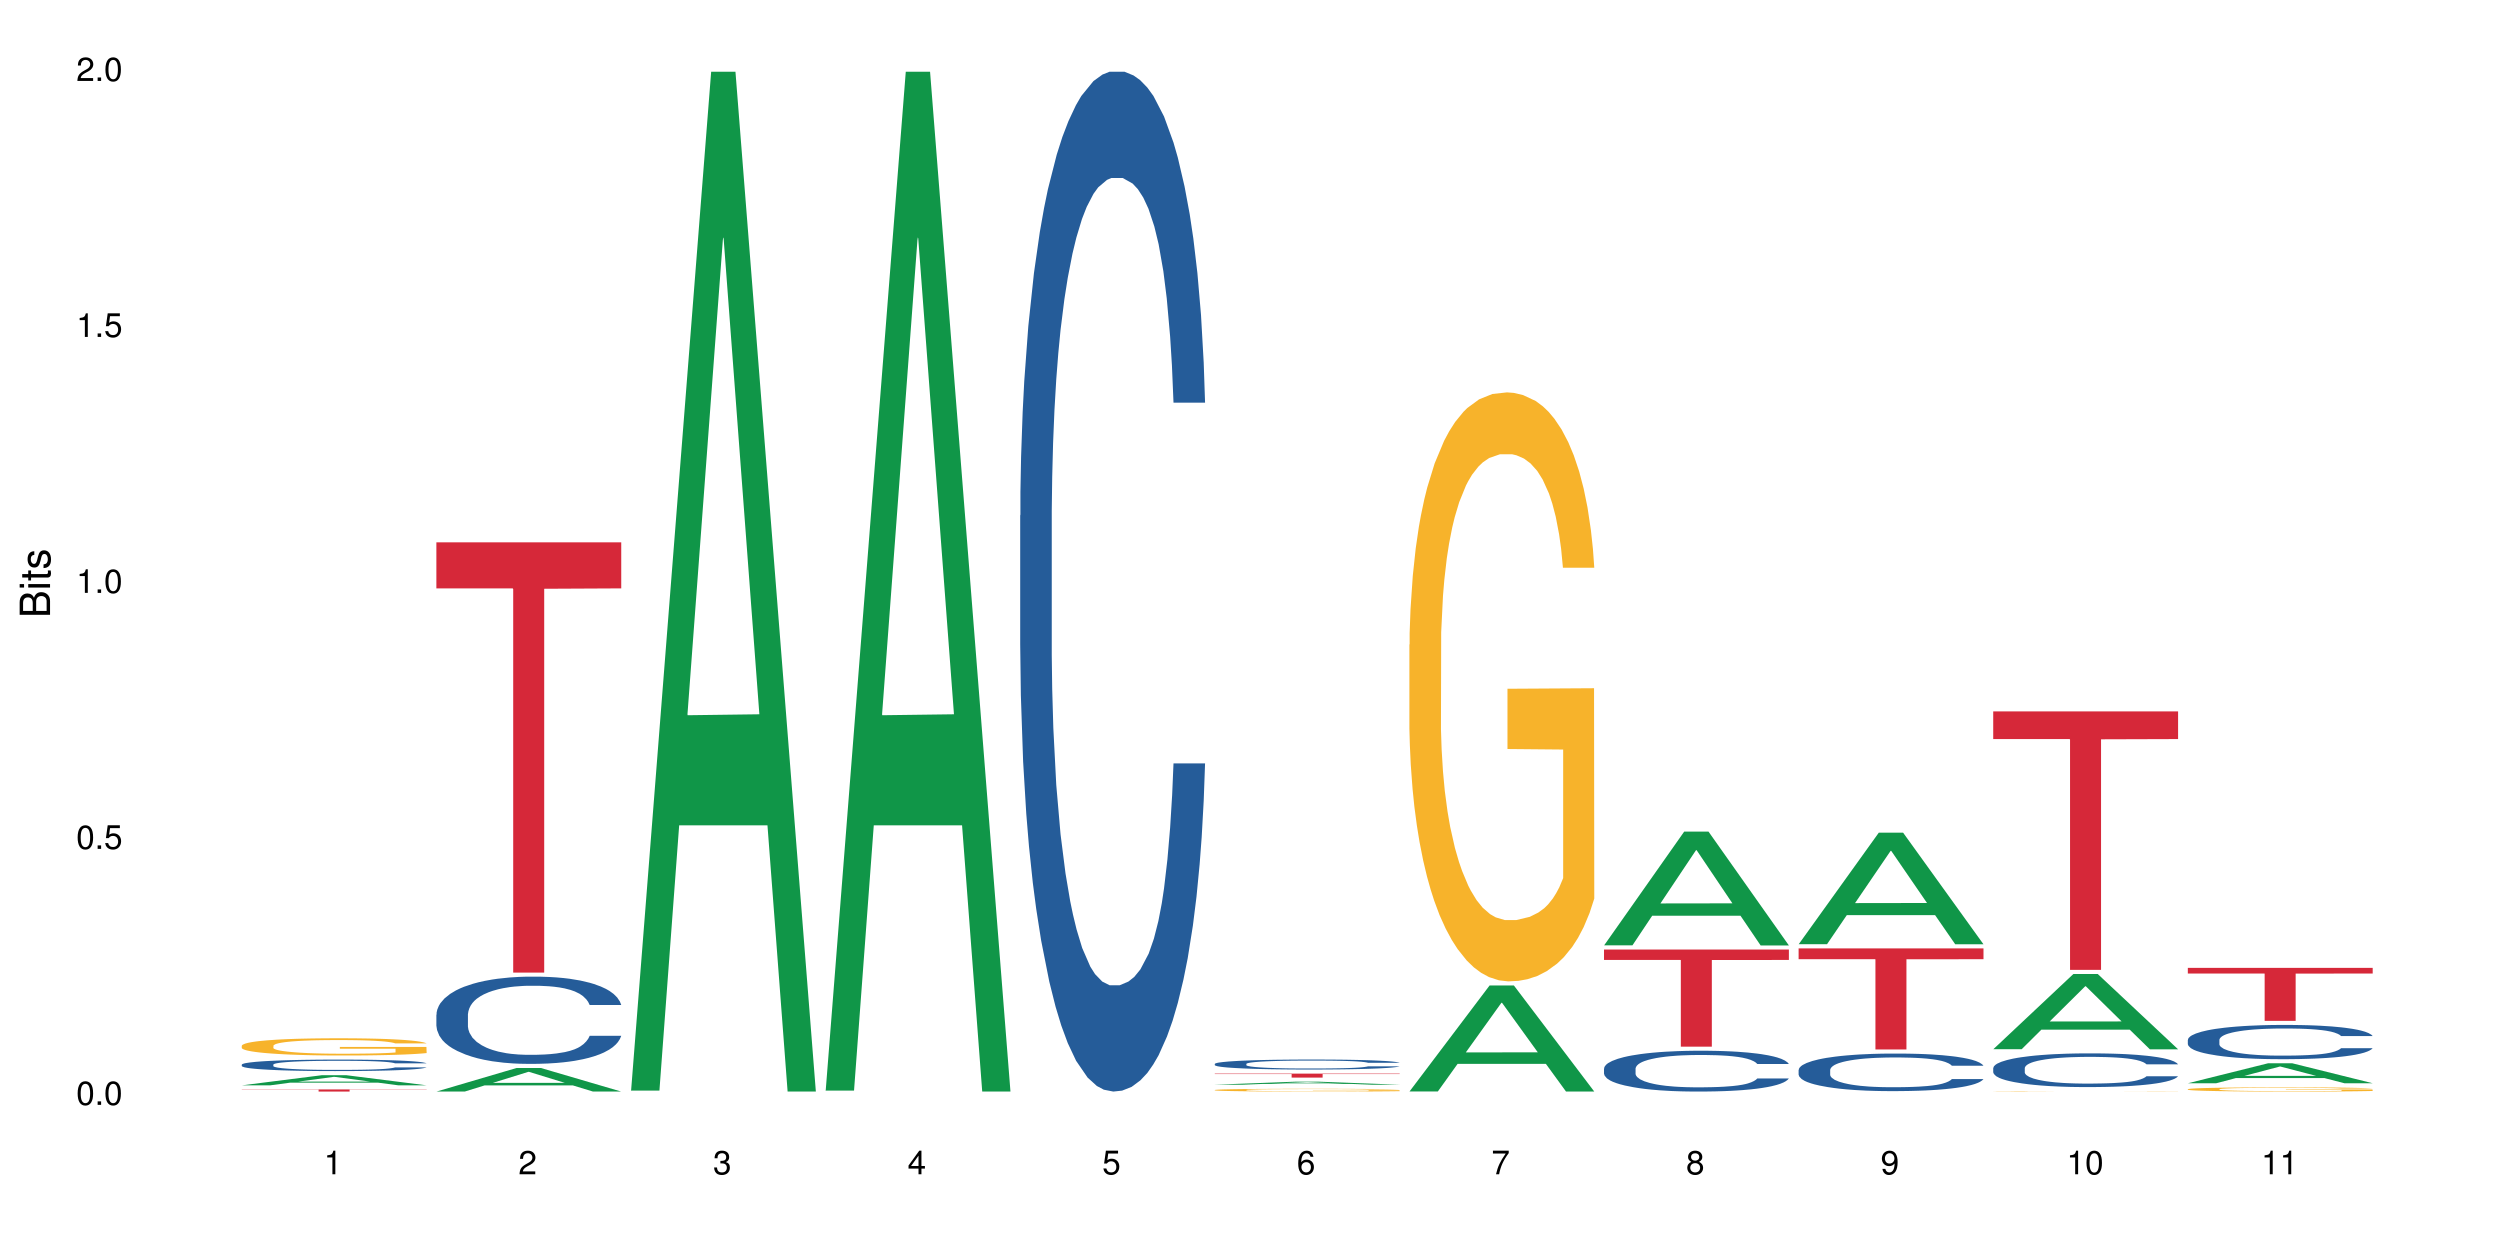 <?xml version="1.0" encoding="UTF-8"?>
<svg xmlns="http://www.w3.org/2000/svg" xmlns:xlink="http://www.w3.org/1999/xlink" width="720pt" height="360pt" viewBox="0 0 720 360" version="1.1">
<defs>
<g>
<symbol overflow="visible" id="glyph0-0">
<path style="stroke:none;" d=""/>
</symbol>
<symbol overflow="visible" id="glyph0-1">
<path style="stroke:none;" d="M 2.641 -6.797 C 2 -6.797 1.422 -6.531 1.078 -6.047 C 0.641 -5.453 0.406 -4.547 0.406 -3.297 C 0.406 -1 1.188 0.219 2.641 0.219 C 4.078 0.219 4.859 -1 4.859 -3.234 C 4.859 -4.562 4.656 -5.438 4.203 -6.047 C 3.844 -6.531 3.281 -6.797 2.641 -6.797 Z M 2.641 -6.047 C 3.547 -6.047 4 -5.125 4 -3.312 C 4 -1.375 3.562 -0.484 2.625 -0.484 C 1.734 -0.484 1.281 -1.422 1.281 -3.281 C 1.281 -5.141 1.734 -6.047 2.641 -6.047 Z M 2.641 -6.047 "/>
</symbol>
<symbol overflow="visible" id="glyph0-2">
<path style="stroke:none;" d="M 1.828 -1 L 0.828 -1 L 0.828 0 L 1.828 0 Z M 1.828 -1 "/>
</symbol>
<symbol overflow="visible" id="glyph0-3">
<path style="stroke:none;" d="M 4.562 -6.797 L 1.062 -6.797 L 0.547 -3.094 L 1.328 -3.094 C 1.719 -3.562 2.047 -3.734 2.578 -3.734 C 3.484 -3.734 4.062 -3.109 4.062 -2.094 C 4.062 -1.125 3.484 -0.531 2.578 -0.531 C 1.828 -0.531 1.375 -0.906 1.188 -1.672 L 0.328 -1.672 C 0.453 -1.109 0.547 -0.844 0.75 -0.594 C 1.125 -0.078 1.828 0.219 2.594 0.219 C 3.969 0.219 4.922 -0.781 4.922 -2.219 C 4.922 -3.562 4.031 -4.484 2.719 -4.484 C 2.25 -4.484 1.859 -4.359 1.469 -4.062 L 1.734 -5.969 L 4.562 -5.969 Z M 4.562 -6.797 "/>
</symbol>
<symbol overflow="visible" id="glyph0-4">
<path style="stroke:none;" d="M 2.484 -4.844 L 2.484 0 L 3.328 0 L 3.328 -6.797 L 2.766 -6.797 C 2.469 -5.75 2.281 -5.609 0.984 -5.453 L 0.984 -4.844 Z M 2.484 -4.844 "/>
</symbol>
<symbol overflow="visible" id="glyph0-5">
<path style="stroke:none;" d="M 4.859 -0.828 L 1.281 -0.828 C 1.359 -1.391 1.672 -1.75 2.5 -2.234 L 3.469 -2.75 C 4.406 -3.266 4.906 -3.969 4.906 -4.812 C 4.906 -5.375 4.672 -5.906 4.266 -6.266 C 3.859 -6.625 3.375 -6.797 2.719 -6.797 C 1.859 -6.797 1.219 -6.5 0.844 -5.922 C 0.609 -5.562 0.5 -5.125 0.484 -4.438 L 1.328 -4.438 C 1.359 -4.906 1.406 -5.188 1.531 -5.406 C 1.75 -5.812 2.188 -6.062 2.703 -6.062 C 3.469 -6.062 4.031 -5.516 4.031 -4.781 C 4.031 -4.25 3.719 -3.797 3.125 -3.438 L 2.234 -2.938 C 0.812 -2.141 0.406 -1.5 0.328 0 L 4.859 0 Z M 4.859 -0.828 "/>
</symbol>
<symbol overflow="visible" id="glyph0-6">
<path style="stroke:none;" d="M 2.125 -3.125 L 2.578 -3.125 C 3.516 -3.125 3.984 -2.703 3.984 -1.891 C 3.984 -1.031 3.469 -0.531 2.578 -0.531 C 1.656 -0.531 1.203 -0.984 1.156 -1.969 L 0.312 -1.969 C 0.344 -1.422 0.438 -1.078 0.609 -0.766 C 0.953 -0.109 1.625 0.219 2.547 0.219 C 3.953 0.219 4.859 -0.609 4.859 -1.906 C 4.859 -2.766 4.516 -3.25 3.703 -3.516 C 4.344 -3.766 4.656 -4.25 4.656 -4.938 C 4.656 -6.109 3.875 -6.797 2.578 -6.797 C 1.203 -6.797 0.484 -6.047 0.453 -4.609 L 1.297 -4.609 C 1.312 -5.016 1.344 -5.25 1.453 -5.453 C 1.641 -5.828 2.062 -6.062 2.594 -6.062 C 3.344 -6.062 3.797 -5.625 3.797 -4.906 C 3.797 -4.422 3.609 -4.141 3.25 -3.984 C 3.016 -3.891 2.719 -3.844 2.125 -3.844 Z M 2.125 -3.125 "/>
</symbol>
<symbol overflow="visible" id="glyph0-7">
<path style="stroke:none;" d="M 3.141 -1.625 L 3.141 0 L 3.984 0 L 3.984 -1.625 L 4.984 -1.625 L 4.984 -2.391 L 3.984 -2.391 L 3.984 -6.797 L 3.359 -6.797 L 0.266 -2.516 L 0.266 -1.625 Z M 3.141 -2.391 L 1 -2.391 L 3.141 -5.359 Z M 3.141 -2.391 "/>
</symbol>
<symbol overflow="visible" id="glyph0-8">
<path style="stroke:none;" d="M 4.781 -5.031 C 4.609 -6.141 3.891 -6.797 2.844 -6.797 C 2.094 -6.797 1.422 -6.438 1.031 -5.828 C 0.609 -5.172 0.406 -4.344 0.406 -3.094 C 0.406 -1.953 0.578 -1.234 0.984 -0.625 C 1.359 -0.078 1.953 0.219 2.703 0.219 C 3.984 0.219 4.922 -0.734 4.922 -2.078 C 4.922 -3.344 4.062 -4.234 2.844 -4.234 C 2.172 -4.234 1.641 -3.969 1.281 -3.469 C 1.281 -5.125 1.828 -6.047 2.797 -6.047 C 3.391 -6.047 3.797 -5.672 3.938 -5.031 Z M 2.734 -3.484 C 3.547 -3.484 4.062 -2.922 4.062 -2 C 4.062 -1.156 3.484 -0.531 2.703 -0.531 C 1.922 -0.531 1.328 -1.188 1.328 -2.047 C 1.328 -2.891 1.906 -3.484 2.734 -3.484 Z M 2.734 -3.484 "/>
</symbol>
<symbol overflow="visible" id="glyph0-9">
<path style="stroke:none;" d="M 4.984 -6.797 L 0.438 -6.797 L 0.438 -5.969 L 4.109 -5.969 C 2.5 -3.656 1.828 -2.234 1.328 0 L 2.219 0 C 2.594 -2.172 3.453 -4.047 4.984 -6.094 Z M 4.984 -6.797 "/>
</symbol>
<symbol overflow="visible" id="glyph0-10">
<path style="stroke:none;" d="M 3.75 -3.578 C 4.453 -4 4.688 -4.344 4.688 -4.984 C 4.688 -6.047 3.844 -6.797 2.641 -6.797 C 1.438 -6.797 0.594 -6.047 0.594 -4.984 C 0.594 -4.359 0.828 -4.016 1.516 -3.578 C 0.734 -3.203 0.359 -2.641 0.359 -1.891 C 0.359 -0.641 1.297 0.219 2.641 0.219 C 3.984 0.219 4.922 -0.641 4.922 -1.875 C 4.922 -2.641 4.531 -3.203 3.75 -3.578 Z M 2.641 -6.047 C 3.359 -6.047 3.812 -5.625 3.812 -4.969 C 3.812 -4.344 3.344 -3.922 2.641 -3.922 C 1.922 -3.922 1.453 -4.344 1.453 -4.984 C 1.453 -5.625 1.922 -6.047 2.641 -6.047 Z M 2.641 -3.203 C 3.484 -3.203 4.062 -2.672 4.062 -1.875 C 4.062 -1.062 3.484 -0.531 2.625 -0.531 C 1.797 -0.531 1.219 -1.078 1.219 -1.875 C 1.219 -2.672 1.797 -3.203 2.641 -3.203 Z M 2.641 -3.203 "/>
</symbol>
<symbol overflow="visible" id="glyph0-11">
<path style="stroke:none;" d="M 0.516 -1.547 C 0.672 -0.438 1.406 0.219 2.438 0.219 C 3.188 0.219 3.859 -0.141 4.266 -0.75 C 4.688 -1.406 4.891 -2.25 4.891 -3.484 C 4.891 -4.625 4.703 -5.359 4.312 -5.953 C 3.938 -6.5 3.344 -6.797 2.594 -6.797 C 1.297 -6.797 0.359 -5.844 0.359 -4.516 C 0.359 -3.25 1.234 -2.344 2.453 -2.344 C 3.094 -2.344 3.562 -2.578 4.016 -3.109 C 4 -1.453 3.469 -0.531 2.5 -0.531 C 1.906 -0.531 1.484 -0.906 1.359 -1.547 Z M 2.578 -6.062 C 3.375 -6.062 3.969 -5.406 3.969 -4.531 C 3.969 -3.688 3.375 -3.094 2.547 -3.094 C 1.734 -3.094 1.234 -3.672 1.234 -4.578 C 1.234 -5.438 1.797 -6.062 2.578 -6.062 Z M 2.578 -6.062 "/>
</symbol>
<symbol overflow="visible" id="glyph1-0">
<path style="stroke:none;" d=""/>
</symbol>
<symbol overflow="visible" id="glyph1-1">
<path style="stroke:none;" d="M 0 -0.953 L 0 -4.891 C 0 -5.719 -0.234 -6.344 -0.734 -6.797 C -1.188 -7.234 -1.812 -7.469 -2.5 -7.469 C -3.547 -7.469 -4.188 -7 -4.625 -5.875 C -4.984 -6.672 -5.641 -7.094 -6.531 -7.094 C -7.156 -7.094 -7.734 -6.859 -8.141 -6.391 C -8.562 -5.938 -8.75 -5.344 -8.75 -4.5 L -8.75 -0.953 Z M -4.984 -2.062 L -7.766 -2.062 L -7.766 -4.219 C -7.766 -4.844 -7.688 -5.203 -7.453 -5.5 C -7.219 -5.812 -6.859 -5.969 -6.375 -5.969 C -5.906 -5.969 -5.531 -5.812 -5.297 -5.5 C -5.062 -5.203 -4.984 -4.844 -4.984 -4.219 Z M -0.984 -2.062 L -4 -2.062 L -4 -4.781 C -4 -5.328 -3.859 -5.688 -3.578 -5.953 C -3.297 -6.219 -2.922 -6.359 -2.484 -6.359 C -2.062 -6.359 -1.688 -6.219 -1.406 -5.953 C -1.109 -5.688 -0.984 -5.328 -0.984 -4.781 Z M -0.984 -2.062 "/>
</symbol>
<symbol overflow="visible" id="glyph1-2">
<path style="stroke:none;" d="M -6.281 -1.797 L -6.281 -0.797 L 0 -0.797 L 0 -1.797 Z M -8.75 -1.797 L -8.75 -0.797 L -7.484 -0.797 L -7.484 -1.797 Z M -8.75 -1.797 "/>
</symbol>
<symbol overflow="visible" id="glyph1-3">
<path style="stroke:none;" d="M -6.281 -3.047 L -6.281 -2.016 L -8.016 -2.016 L -8.016 -1.016 L -6.281 -1.016 L -6.281 -0.172 L -5.469 -0.172 L -5.469 -1.016 L -0.719 -1.016 C -0.078 -1.016 0.281 -1.453 0.281 -2.234 C 0.281 -2.469 0.25 -2.719 0.188 -3.047 L -0.641 -3.047 C -0.609 -2.922 -0.594 -2.766 -0.594 -2.562 C -0.594 -2.141 -0.719 -2.016 -1.156 -2.016 L -5.469 -2.016 L -5.469 -3.047 Z M -6.281 -3.047 "/>
</symbol>
<symbol overflow="visible" id="glyph1-4">
<path style="stroke:none;" d="M -4.531 -5.25 C -5.766 -5.25 -6.469 -4.422 -6.469 -2.969 C -6.469 -1.516 -5.719 -0.562 -4.547 -0.562 C -3.562 -0.562 -3.094 -1.062 -2.734 -2.562 L -2.516 -3.484 C -2.344 -4.188 -2.094 -4.469 -1.625 -4.469 C -1.047 -4.469 -0.641 -3.875 -0.641 -3 C -0.641 -2.453 -0.797 -2 -1.062 -1.75 C -1.25 -1.594 -1.422 -1.531 -1.875 -1.469 L -1.875 -0.406 C -0.422 -0.453 0.281 -1.266 0.281 -2.922 C 0.281 -4.5 -0.5 -5.516 -1.719 -5.516 C -2.656 -5.516 -3.172 -4.984 -3.469 -3.734 L -3.703 -2.766 C -3.891 -1.953 -4.156 -1.609 -4.594 -1.609 C -5.172 -1.609 -5.547 -2.125 -5.547 -2.938 C -5.547 -3.75 -5.203 -4.172 -4.531 -4.203 Z M -4.531 -5.25 "/>
</symbol>
</g>
</defs>
<g id="surface114724">
<rect x="0" y="0" width="720" height="360" style="fill:rgb(100%,100%,100%);fill-opacity:1;stroke:none;"/>
<path style=" stroke:none;fill-rule:nonzero;fill:rgb(6.275%,58.824%,28.235%);fill-opacity:1;" d="M 69.629 312.578 L 69.688 312.574 L 92.723 309.656 L 99.723 309.656 L 122.875 312.578 L 114.738 312.578 L 108.938 311.816 L 83.508 311.816 L 77.82 312.578 L 69.629 312.578 L 85.957 311.5 L 106.605 311.496 L 96.309 310.133 L 96.195 310.129 L 96.082 310.137 L 85.898 311.496 L 85.957 311.5 Z M 69.629 312.578 "/>
<path style=" stroke:none;fill-rule:nonzero;fill:rgb(14.51%,36.078%,60%);fill-opacity:1;" d="M 69.629 306.605 L 69.695 306.602 L 69.695 306.531 L 69.891 306.414 L 70.344 306.27 L 70.797 306.168 L 71.969 305.992 L 73.59 305.816 L 75.277 305.684 L 76.512 305.605 L 77.617 305.547 L 80.148 305.434 L 81.773 305.375 L 83.523 305.324 L 85.668 305.273 L 87.227 305.242 L 90.73 305.195 L 93.328 305.172 L 95.344 305.164 L 99.691 305.164 L 102.289 305.176 L 104.172 305.191 L 106.25 305.215 L 108.004 305.242 L 111.055 305.309 L 113.781 305.395 L 115.016 305.441 L 116.965 305.535 L 118.457 305.629 L 119.496 305.707 L 120.664 305.816 L 121.703 305.953 L 122.484 306.109 L 122.875 306.238 L 113.781 306.238 L 113.328 306.117 L 112.809 306.023 L 111.836 305.898 L 110.859 305.812 L 109.496 305.723 L 108.266 305.668 L 106.574 305.609 L 105.082 305.574 L 103.523 305.547 L 102.031 305.527 L 99.172 305.508 L 95.863 305.508 L 94.629 305.516 L 92.098 305.539 L 90.73 305.562 L 88.785 305.602 L 87.422 305.645 L 85.797 305.703 L 84.695 305.754 L 83.328 305.832 L 82.355 305.902 L 81.254 306.004 L 80.602 306.078 L 80.02 306.164 L 79.5 306.262 L 79.109 306.367 L 78.852 306.48 L 78.719 306.59 L 78.719 307.059 L 78.852 307.168 L 79.176 307.297 L 80.02 307.48 L 81.254 307.641 L 82.68 307.766 L 84.043 307.859 L 84.824 307.898 L 85.863 307.949 L 87.484 308.008 L 89.824 308.07 L 91.188 308.094 L 93.266 308.117 L 95.406 308.129 L 98.266 308.129 L 100.797 308.117 L 102.484 308.102 L 104.238 308.078 L 106.641 308.027 L 108.133 307.98 L 109.434 307.922 L 110.406 307.863 L 111.055 307.816 L 112.031 307.723 L 112.809 307.617 L 113.395 307.512 L 113.781 307.41 L 122.875 307.41 L 122.484 307.531 L 121.898 307.648 L 121.316 307.738 L 120.406 307.844 L 119.367 307.938 L 117.875 308.043 L 116.641 308.113 L 115.016 308.188 L 113.523 308.246 L 111.898 308.297 L 109.496 308.355 L 107.938 308.387 L 106.25 308.414 L 104.238 308.438 L 101.707 308.461 L 98.977 308.473 L 96.445 308.477 L 93.719 308.469 L 91.707 308.457 L 89.043 308.43 L 85.73 308.375 L 83.328 308.316 L 81.445 308.262 L 79.824 308.199 L 78.004 308.117 L 75.668 307.984 L 74.238 307.883 L 73.266 307.797 L 72.16 307.68 L 71.383 307.574 L 70.473 307.402 L 69.824 307.188 L 69.629 307.023 Z M 69.629 306.605 "/>
<path style=" stroke:none;fill-rule:nonzero;fill:rgb(96.863%,70.196%,16.863%);fill-opacity:1;" d="M 69.629 301.148 L 69.695 301.145 L 69.695 301.051 L 69.953 300.848 L 70.602 300.566 L 71.449 300.336 L 72.355 300.156 L 72.941 300.059 L 73.914 299.922 L 74.758 299.824 L 76.902 299.621 L 79.629 299.43 L 81.121 299.348 L 82.809 299.27 L 85.215 299.184 L 86.316 299.152 L 89.691 299.082 L 93.523 299.035 L 97.746 299.02 L 99.691 299.027 L 102.355 299.043 L 105.992 299.094 L 108.07 299.141 L 109.691 299.184 L 111.379 299.242 L 113.457 299.336 L 115.406 299.441 L 116.965 299.551 L 118.523 299.688 L 119.82 299.832 L 120.926 299.992 L 121.898 300.184 L 122.484 300.34 L 122.875 300.5 L 113.848 300.5 L 113.328 300.34 L 112.742 300.219 L 111.77 300.07 L 110.797 299.961 L 109.82 299.875 L 108.004 299.754 L 106.445 299.684 L 104.496 299.621 L 102.613 299.578 L 100.473 299.551 L 99.172 299.543 L 95.73 299.543 L 92.613 299.574 L 90.797 299.609 L 89.5 299.648 L 87.68 299.715 L 86.578 299.77 L 85.926 299.805 L 83.98 299.945 L 82.68 300.074 L 81.965 300.16 L 81.059 300.297 L 80.406 300.418 L 79.695 300.598 L 79.305 300.734 L 78.785 301.043 L 78.719 301.859 L 78.914 302.031 L 79.305 302.219 L 79.824 302.379 L 80.602 302.551 L 81.383 302.684 L 82.746 302.859 L 83.914 302.98 L 84.824 303.055 L 86.578 303.18 L 87.289 303.219 L 88.98 303.301 L 90.73 303.363 L 92.875 303.418 L 94.5 303.445 L 97.094 303.469 L 100.406 303.469 L 104.305 303.441 L 106.77 303.406 L 108.457 303.367 L 109.562 303.336 L 110.926 303.285 L 111.898 303.242 L 112.809 303.191 L 113.914 303.113 L 113.914 302.031 L 97.875 302.027 L 97.875 301.52 L 122.809 301.516 L 122.875 303.285 L 121.512 303.41 L 119.82 303.527 L 118.199 303.617 L 116.512 303.695 L 114.109 303.781 L 112.16 303.836 L 109.172 303.898 L 106.445 303.941 L 103.59 303.969 L 101.055 303.98 L 98.07 303.984 L 95.406 303.977 L 92.551 303.949 L 90.277 303.914 L 88.199 303.867 L 86.121 303.809 L 83.523 303.715 L 81.836 303.637 L 80.082 303.539 L 78.332 303.426 L 76.773 303.305 L 75.734 303.211 L 74.695 303.102 L 73.59 302.965 L 72.551 302.812 L 71.773 302.672 L 71.059 302.512 L 70.539 302.363 L 70.02 302.156 L 69.758 301.996 L 69.629 301.855 Z M 69.629 301.148 "/>
<path style=" stroke:none;fill-rule:nonzero;fill:rgb(83.922%,15.686%,22.353%);fill-opacity:1;" d="M 69.629 313.758 L 122.875 313.758 L 122.875 313.824 L 100.684 313.824 L 100.684 314.371 L 91.754 314.371 L 91.754 313.824 L 69.629 313.824 Z M 69.629 313.758 "/>
<path style=" stroke:none;fill-rule:nonzero;fill:rgb(6.275%,58.824%,28.235%);fill-opacity:1;" d="M 125.676 314.363 L 125.734 314.359 L 148.77 307.582 L 155.77 307.582 L 178.918 314.371 L 170.785 314.371 L 164.984 312.598 L 139.555 312.598 L 133.867 314.363 L 125.676 314.363 L 142 311.867 L 162.652 311.859 L 152.355 308.691 L 152.242 308.684 L 152.129 308.703 L 141.945 311.859 L 142 311.867 Z M 125.676 314.363 "/>
<path style=" stroke:none;fill-rule:nonzero;fill:rgb(14.51%,36.078%,60%);fill-opacity:1;" d="M 125.676 292.215 L 125.742 292.191 L 125.742 291.641 L 125.934 290.77 L 126.391 289.668 L 126.844 288.91 L 128.012 287.555 L 129.637 286.246 L 131.324 285.234 L 132.559 284.641 L 133.664 284.18 L 136.195 283.332 L 137.816 282.895 L 139.57 282.504 L 141.715 282.113 L 143.273 281.883 L 146.777 281.516 L 149.375 281.355 L 151.391 281.285 L 155.738 281.285 L 158.336 281.379 L 160.219 281.492 L 162.297 281.676 L 164.051 281.883 L 167.102 282.391 L 169.828 283.031 L 171.062 283.398 L 173.012 284.109 L 174.504 284.801 L 175.543 285.395 L 176.711 286.246 L 177.75 287.277 L 178.531 288.449 L 178.918 289.438 L 169.828 289.438 L 169.375 288.52 L 168.855 287.809 L 167.883 286.867 L 166.906 286.199 L 165.543 285.535 L 164.309 285.098 L 162.621 284.66 L 161.129 284.387 L 159.57 284.18 L 158.078 284.043 L 155.219 283.902 L 151.906 283.902 L 150.676 283.949 L 148.141 284.133 L 146.777 284.293 L 144.832 284.617 L 143.469 284.914 L 141.844 285.375 L 140.738 285.766 L 139.375 286.359 L 138.402 286.891 L 137.297 287.645 L 136.648 288.219 L 136.066 288.863 L 135.547 289.621 L 135.156 290.426 L 134.895 291.273 L 134.766 292.102 L 134.766 295.66 L 134.895 296.484 L 135.219 297.449 L 136.066 298.848 L 137.297 300.066 L 138.727 301.031 L 140.09 301.719 L 140.871 302.039 L 141.91 302.406 L 143.531 302.867 L 145.871 303.328 L 147.234 303.512 L 149.312 303.695 L 151.453 303.785 L 154.312 303.785 L 156.844 303.695 L 158.531 303.578 L 160.285 303.395 L 162.688 303.004 L 164.18 302.637 L 165.48 302.203 L 166.453 301.766 L 167.102 301.398 L 168.074 300.688 L 168.855 299.906 L 169.441 299.102 L 169.828 298.32 L 178.918 298.32 L 178.531 299.238 L 177.945 300.137 L 177.363 300.801 L 176.453 301.605 L 175.414 302.316 L 173.922 303.121 L 172.688 303.648 L 171.062 304.223 L 169.57 304.656 L 167.945 305.047 L 165.543 305.508 L 163.984 305.738 L 162.297 305.941 L 160.285 306.129 L 157.754 306.289 L 155.023 306.379 L 152.492 306.402 L 149.766 306.355 L 147.754 306.266 L 145.09 306.059 L 141.777 305.645 L 139.375 305.207 L 137.492 304.773 L 135.871 304.312 L 134.051 303.695 L 131.715 302.684 L 130.285 301.902 L 129.312 301.262 L 128.207 300.363 L 127.43 299.562 L 126.52 298.277 L 125.871 296.645 L 125.676 295.383 Z M 125.676 292.215 "/>
<path style=" stroke:none;fill-rule:nonzero;fill:rgb(83.922%,15.686%,22.353%);fill-opacity:1;" d="M 125.676 156.188 L 178.918 156.188 L 178.918 169.453 L 156.73 169.566 L 156.73 280.109 L 147.801 280.109 L 147.801 169.684 L 147.672 169.453 L 125.676 169.453 Z M 125.676 156.188 "/>
<path style=" stroke:none;fill-rule:nonzero;fill:rgb(6.275%,58.824%,28.235%);fill-opacity:1;" d="M 181.723 314.094 L 181.777 313.82 L 204.816 20.664 L 211.812 20.664 L 234.965 314.371 L 226.832 314.371 L 221.031 237.703 L 195.602 237.703 L 189.914 314.094 L 181.723 314.094 L 198.047 205.988 L 218.695 205.711 L 208.402 68.648 L 208.289 68.375 L 208.172 69.199 L 197.992 205.711 L 198.047 205.988 Z M 181.723 314.094 "/>
<path style=" stroke:none;fill-rule:nonzero;fill:rgb(6.275%,58.824%,28.235%);fill-opacity:1;" d="M 237.77 314.094 L 237.824 313.82 L 260.863 20.664 L 267.859 20.664 L 291.012 314.371 L 282.879 314.371 L 277.074 237.703 L 251.648 237.703 L 245.961 314.094 L 237.77 314.094 L 254.094 205.988 L 274.742 205.711 L 264.449 68.648 L 264.332 68.375 L 264.219 69.199 L 254.039 205.711 L 254.094 205.988 Z M 237.77 314.094 "/>
<path style=" stroke:none;fill-rule:nonzero;fill:rgb(14.51%,36.078%,60%);fill-opacity:1;" d="M 293.816 148.457 L 293.879 148.188 L 293.879 141.742 L 294.074 131.543 L 294.527 118.656 L 294.984 109.797 L 296.152 93.957 L 297.777 78.652 L 299.465 66.84 L 300.699 59.859 L 301.801 54.492 L 304.332 44.559 L 305.957 39.457 L 307.711 34.891 L 309.852 30.328 L 311.41 27.645 L 314.918 23.348 L 317.516 21.469 L 319.527 20.664 L 323.879 20.664 L 326.477 21.738 L 328.359 23.078 L 330.438 25.227 L 332.191 27.645 L 335.242 33.551 L 337.969 41.066 L 339.203 45.363 L 341.148 53.684 L 342.645 61.738 L 343.684 68.719 L 344.852 78.652 L 345.891 90.734 L 346.668 104.426 L 347.059 115.969 L 337.969 115.969 L 337.516 105.23 L 336.996 96.91 L 336.02 85.902 L 335.047 78.117 L 333.684 70.332 L 332.449 65.23 L 330.762 60.129 L 329.266 56.906 L 327.711 54.492 L 326.215 52.879 L 323.359 51.27 L 320.047 51.27 L 318.812 51.805 L 316.281 53.953 L 314.918 55.832 L 312.969 59.59 L 311.605 63.082 L 309.984 68.449 L 308.879 73.016 L 307.516 79.996 L 306.543 86.172 L 305.438 95.031 L 304.789 101.742 L 304.203 109.258 L 303.684 118.117 L 303.293 127.516 L 303.035 137.449 L 302.906 147.113 L 302.906 188.727 L 303.035 198.391 L 303.359 209.668 L 304.203 226.043 L 305.438 240.273 L 306.867 251.547 L 308.23 259.602 L 309.008 263.359 L 310.047 267.656 L 311.672 273.027 L 314.008 278.395 L 315.371 280.543 L 317.449 282.691 L 319.594 283.766 L 322.449 283.766 L 324.98 282.691 L 326.672 281.348 L 328.422 279.199 L 330.824 274.637 L 332.32 270.34 L 333.617 265.242 L 334.594 260.141 L 335.242 255.844 L 336.215 247.52 L 336.996 238.395 L 337.578 228.996 L 337.969 219.867 L 347.059 219.867 L 346.668 230.609 L 346.086 241.078 L 345.5 248.863 L 344.59 258.262 L 343.551 266.582 L 342.059 275.98 L 340.824 282.152 L 339.203 288.867 L 337.707 293.969 L 336.086 298.531 L 333.684 303.898 L 332.125 306.586 L 330.438 309 L 328.422 311.148 L 325.891 313.027 L 323.164 314.102 L 320.633 314.371 L 317.906 313.832 L 315.891 312.762 L 313.23 310.344 L 309.918 305.512 L 307.516 300.41 L 305.633 295.309 L 304.008 289.941 L 302.191 282.691 L 299.852 270.879 L 298.426 261.75 L 297.449 254.234 L 296.348 243.762 L 295.566 234.367 L 294.66 219.332 L 294.008 200.27 L 293.816 185.504 Z M 293.816 148.457 "/>
<path style=" stroke:none;fill-rule:nonzero;fill:rgb(6.275%,58.824%,28.235%);fill-opacity:1;" d="M 349.859 312.395 L 349.918 312.391 L 372.957 311.527 L 379.953 311.527 L 403.105 312.395 L 394.973 312.395 L 389.168 312.168 L 363.742 312.168 L 358.051 312.395 L 349.859 312.395 L 366.188 312.074 L 386.836 312.074 L 376.539 311.668 L 376.426 311.668 L 376.312 311.672 L 366.129 312.074 L 366.188 312.074 Z M 349.859 312.395 "/>
<path style=" stroke:none;fill-rule:nonzero;fill:rgb(14.51%,36.078%,60%);fill-opacity:1;" d="M 349.859 306.398 L 349.926 306.398 L 349.926 306.332 L 350.121 306.234 L 350.574 306.109 L 351.031 306.02 L 352.199 305.867 L 353.82 305.715 L 355.512 305.602 L 356.742 305.531 L 357.848 305.48 L 360.379 305.383 L 362.004 305.332 L 363.758 305.285 L 365.898 305.242 L 367.457 305.215 L 370.965 305.176 L 373.562 305.156 L 375.574 305.148 L 379.926 305.148 L 382.523 305.16 L 384.406 305.172 L 386.484 305.191 L 388.234 305.215 L 391.289 305.273 L 394.016 305.348 L 395.25 305.391 L 397.195 305.473 L 398.691 305.551 L 399.73 305.617 L 400.898 305.715 L 401.938 305.836 L 402.715 305.969 L 403.105 306.082 L 394.016 306.082 L 393.559 305.977 L 393.039 305.895 L 392.066 305.785 L 391.094 305.711 L 389.73 305.633 L 388.496 305.586 L 386.809 305.535 L 385.312 305.504 L 383.754 305.48 L 382.262 305.465 L 379.406 305.449 L 376.094 305.449 L 374.859 305.453 L 372.328 305.473 L 370.965 305.492 L 369.016 305.527 L 367.652 305.562 L 366.027 305.617 L 364.926 305.66 L 363.562 305.73 L 362.586 305.789 L 361.484 305.875 L 360.836 305.941 L 360.25 306.016 L 359.73 306.102 L 359.34 306.195 L 359.082 306.293 L 358.953 306.387 L 358.953 306.793 L 359.082 306.891 L 359.406 307 L 360.25 307.16 L 361.484 307.301 L 362.914 307.41 L 364.277 307.488 L 365.055 307.527 L 366.094 307.566 L 367.719 307.621 L 370.055 307.672 L 371.418 307.695 L 373.496 307.715 L 375.641 307.727 L 378.496 307.727 L 381.027 307.715 L 382.715 307.703 L 384.469 307.68 L 386.871 307.637 L 388.367 307.594 L 389.664 307.543 L 390.637 307.492 L 391.289 307.453 L 392.262 307.371 L 393.039 307.281 L 393.625 307.188 L 394.016 307.098 L 403.105 307.098 L 402.715 307.203 L 402.133 307.309 L 401.547 307.383 L 400.637 307.477 L 399.598 307.559 L 398.105 307.648 L 396.871 307.711 L 395.25 307.773 L 393.754 307.824 L 392.133 307.871 L 389.73 307.922 L 388.172 307.949 L 386.484 307.973 L 384.469 307.992 L 381.938 308.012 L 379.211 308.023 L 376.68 308.023 L 373.949 308.02 L 371.938 308.008 L 369.277 307.984 L 365.965 307.938 L 363.562 307.887 L 361.68 307.84 L 360.055 307.785 L 358.238 307.715 L 355.898 307.598 L 354.473 307.508 L 353.496 307.438 L 352.395 307.332 L 351.613 307.242 L 350.707 307.094 L 350.055 306.906 L 349.859 306.762 Z M 349.859 306.398 "/>
<path style=" stroke:none;fill-rule:nonzero;fill:rgb(96.863%,70.196%,16.863%);fill-opacity:1;" d="M 349.859 313.914 L 349.926 313.914 L 349.926 313.898 L 350.188 313.867 L 350.836 313.82 L 351.68 313.785 L 352.59 313.754 L 353.172 313.742 L 354.148 313.719 L 354.992 313.703 L 357.133 313.668 L 359.859 313.641 L 361.355 313.625 L 363.043 313.613 L 365.445 313.602 L 366.547 313.594 L 369.926 313.582 L 373.758 313.574 L 379.926 313.574 L 382.586 313.578 L 386.223 313.586 L 388.301 313.594 L 389.926 313.602 L 391.613 313.609 L 393.691 313.625 L 395.637 313.641 L 398.754 313.68 L 400.055 313.703 L 401.156 313.73 L 402.133 313.762 L 402.715 313.785 L 403.105 313.812 L 394.078 313.812 L 393.559 313.785 L 392.977 313.766 L 392 313.742 L 391.027 313.723 L 390.055 313.711 L 388.234 313.691 L 386.676 313.68 L 384.73 313.668 L 382.848 313.664 L 380.703 313.66 L 379.406 313.656 L 375.965 313.656 L 372.848 313.664 L 371.027 313.668 L 369.73 313.676 L 367.914 313.684 L 366.809 313.695 L 366.16 313.699 L 364.211 313.723 L 362.914 313.742 L 362.199 313.758 L 361.289 313.777 L 360.641 313.797 L 359.926 313.828 L 359.535 313.848 L 359.016 313.898 L 358.953 314.031 L 359.145 314.059 L 359.535 314.086 L 360.055 314.113 L 360.836 314.141 L 361.613 314.16 L 362.977 314.191 L 364.145 314.211 L 365.055 314.223 L 366.809 314.242 L 367.523 314.246 L 369.211 314.262 L 370.965 314.27 L 373.105 314.281 L 374.73 314.285 L 377.328 314.289 L 380.641 314.289 L 384.535 314.285 L 387.004 314.277 L 388.691 314.273 L 389.793 314.266 L 391.156 314.258 L 392.133 314.25 L 393.039 314.242 L 394.145 314.23 L 394.145 314.059 L 378.105 314.055 L 378.105 313.977 L 403.039 313.973 L 403.105 314.258 L 401.742 314.277 L 400.055 314.297 L 398.43 314.312 L 396.742 314.324 L 394.34 314.34 L 392.391 314.348 L 389.406 314.355 L 386.676 314.363 L 383.82 314.367 L 381.289 314.371 L 375.641 314.371 L 372.781 314.363 L 370.508 314.359 L 368.434 314.352 L 366.355 314.344 L 363.758 314.328 L 362.066 314.316 L 360.316 314.301 L 358.562 314.281 L 357.004 314.262 L 354.926 314.23 L 353.82 314.207 L 352.781 314.184 L 352.004 314.16 L 351.289 314.133 L 350.77 314.109 L 350.25 314.078 L 349.992 314.051 L 349.859 314.027 Z M 349.859 313.914 "/>
<path style=" stroke:none;fill-rule:nonzero;fill:rgb(83.922%,15.686%,22.353%);fill-opacity:1;" d="M 349.859 309.203 L 403.105 309.203 L 403.105 309.328 L 380.914 309.328 L 380.914 310.348 L 371.988 310.348 L 371.988 309.328 L 349.859 309.328 Z M 349.859 309.203 "/>
<path style=" stroke:none;fill-rule:nonzero;fill:rgb(6.275%,58.824%,28.235%);fill-opacity:1;" d="M 405.906 314.344 L 405.965 314.312 L 429.004 283.816 L 436 283.816 L 459.152 314.371 L 451.016 314.371 L 445.215 306.395 L 419.789 306.395 L 414.098 314.344 L 405.906 314.344 L 422.234 303.098 L 442.883 303.066 L 432.586 288.809 L 432.473 288.781 L 432.359 288.867 L 422.176 303.066 L 422.234 303.098 Z M 405.906 314.344 "/>
<path style=" stroke:none;fill-rule:nonzero;fill:rgb(96.863%,70.196%,16.863%);fill-opacity:1;" d="M 405.906 185.66 L 405.973 185.504 L 405.973 182.406 L 406.23 175.434 L 406.883 165.832 L 407.727 157.93 L 408.633 151.734 L 409.219 148.48 L 410.191 143.832 L 411.039 140.422 L 413.18 133.453 L 415.906 126.945 L 417.402 124.156 L 419.09 121.523 L 421.492 118.582 L 422.594 117.496 L 425.973 115.016 L 429.801 113.469 L 434.023 113.004 L 435.973 113.156 L 438.633 113.777 L 442.27 115.48 L 444.348 117.031 L 445.969 118.582 L 447.66 120.594 L 449.738 123.691 L 451.684 127.41 L 453.242 131.129 L 454.801 135.777 L 456.102 140.734 L 457.203 146.156 L 458.176 152.664 L 458.762 158.086 L 459.152 163.508 L 450.125 163.508 L 449.605 158.086 L 449.023 153.902 L 448.047 148.789 L 447.074 145.07 L 446.102 142.129 L 444.281 138.102 L 442.723 135.621 L 440.777 133.453 L 438.895 132.059 L 436.75 131.129 L 435.453 130.82 L 432.012 130.82 L 428.895 131.902 L 427.074 133.141 L 425.777 134.383 L 423.957 136.707 L 422.855 138.566 L 422.207 139.805 L 420.258 144.605 L 418.957 148.945 L 418.246 151.887 L 417.336 156.535 L 416.688 160.719 L 415.973 166.914 L 415.582 171.562 L 415.062 182.098 L 414.996 209.98 L 415.191 215.867 L 415.582 222.219 L 416.102 227.797 L 416.883 233.684 L 417.66 238.176 L 419.023 244.219 L 420.191 248.246 L 421.102 250.879 L 422.855 255.062 L 423.57 256.457 L 425.258 259.246 L 427.012 261.414 L 429.152 263.273 L 430.777 264.203 L 433.375 264.977 L 436.684 264.977 L 440.582 264.047 L 443.047 262.809 L 444.738 261.57 L 445.84 260.484 L 447.203 258.781 L 448.18 257.23 L 449.086 255.527 L 450.191 252.895 L 450.191 215.867 L 434.152 215.715 L 434.152 198.363 L 459.086 198.207 L 459.152 258.781 L 457.789 262.965 L 456.102 266.992 L 454.477 270.09 L 452.789 272.723 L 450.387 275.668 L 448.438 277.527 L 445.449 279.695 L 442.723 281.09 L 439.867 282.02 L 437.336 282.484 L 434.348 282.637 L 431.684 282.328 L 428.828 281.398 L 426.555 280.16 L 424.477 278.609 L 422.398 276.598 L 419.805 273.344 L 418.113 270.711 L 416.363 267.457 L 414.609 263.582 L 413.051 259.402 L 412.012 256.148 L 410.973 252.43 L 409.867 247.781 L 408.828 242.516 L 408.051 237.711 L 407.336 232.289 L 406.816 227.176 L 406.297 220.207 L 406.039 214.629 L 405.906 209.828 Z M 405.906 185.66 "/>
<path style=" stroke:none;fill-rule:nonzero;fill:rgb(6.275%,58.824%,28.235%);fill-opacity:1;" d="M 461.953 272.258 L 462.012 272.23 L 485.051 239.5 L 492.047 239.5 L 515.199 272.289 L 507.062 272.289 L 501.262 263.73 L 475.832 263.73 L 470.145 272.258 L 461.953 272.258 L 478.281 260.191 L 498.93 260.16 L 488.633 244.859 L 488.52 244.828 L 488.406 244.918 L 478.223 260.16 L 478.281 260.191 Z M 461.953 272.258 "/>
<path style=" stroke:none;fill-rule:nonzero;fill:rgb(14.51%,36.078%,60%);fill-opacity:1;" d="M 461.953 307.734 L 462.02 307.723 L 462.02 307.465 L 462.215 307.059 L 462.668 306.543 L 463.121 306.188 L 464.293 305.555 L 465.914 304.941 L 467.602 304.469 L 468.836 304.191 L 469.941 303.977 L 472.473 303.578 L 474.098 303.375 L 475.848 303.191 L 477.992 303.008 L 479.551 302.902 L 483.059 302.73 L 485.652 302.652 L 487.668 302.621 L 492.016 302.621 L 494.613 302.664 L 496.496 302.719 L 498.574 302.805 L 500.328 302.902 L 503.379 303.137 L 506.109 303.438 L 507.34 303.609 L 509.289 303.941 L 510.781 304.266 L 511.82 304.543 L 512.992 304.941 L 514.027 305.426 L 514.809 305.973 L 515.199 306.434 L 506.109 306.434 L 505.652 306.004 L 505.133 305.672 L 504.16 305.23 L 503.188 304.922 L 501.82 304.609 L 500.59 304.406 L 498.898 304.199 L 497.406 304.07 L 495.848 303.977 L 494.355 303.91 L 491.496 303.848 L 488.188 303.848 L 486.953 303.867 L 484.422 303.953 L 483.059 304.027 L 481.109 304.18 L 479.746 304.32 L 478.121 304.535 L 477.02 304.715 L 475.656 304.996 L 474.68 305.242 L 473.578 305.598 L 472.926 305.863 L 472.344 306.164 L 471.824 306.52 L 471.434 306.895 L 471.176 307.293 L 471.043 307.68 L 471.043 309.344 L 471.176 309.73 L 471.5 310.184 L 472.344 310.836 L 473.578 311.406 L 475.004 311.859 L 476.367 312.18 L 477.148 312.332 L 478.188 312.504 L 479.809 312.719 L 482.148 312.93 L 483.512 313.016 L 485.59 313.102 L 487.73 313.145 L 490.59 313.145 L 493.121 313.102 L 494.809 313.051 L 496.562 312.965 L 498.965 312.781 L 500.457 312.609 L 501.758 312.406 L 502.73 312.203 L 503.379 312.031 L 504.355 311.695 L 505.133 311.332 L 505.719 310.957 L 506.109 310.59 L 515.199 310.59 L 514.809 311.02 L 514.223 311.438 L 513.641 311.75 L 512.73 312.125 L 511.691 312.461 L 510.199 312.836 L 508.965 313.082 L 507.34 313.352 L 505.848 313.555 L 504.223 313.738 L 501.82 313.953 L 500.262 314.059 L 498.574 314.156 L 496.562 314.242 L 494.031 314.316 L 491.305 314.359 L 488.77 314.371 L 486.043 314.348 L 484.031 314.305 L 481.367 314.211 L 478.059 314.016 L 475.656 313.812 L 473.77 313.609 L 472.148 313.395 L 470.332 313.102 L 467.992 312.633 L 466.562 312.266 L 465.59 311.965 L 464.484 311.547 L 463.707 311.172 L 462.797 310.57 L 462.148 309.805 L 461.953 309.215 Z M 461.953 307.734 "/>
<path style=" stroke:none;fill-rule:nonzero;fill:rgb(83.922%,15.686%,22.353%);fill-opacity:1;" d="M 461.953 273.469 L 515.199 273.469 L 515.199 276.465 L 493.008 276.488 L 493.008 301.441 L 484.078 301.441 L 484.078 276.516 L 483.949 276.465 L 461.953 276.465 Z M 461.953 273.469 "/>
<path style=" stroke:none;fill-rule:nonzero;fill:rgb(6.275%,58.824%,28.235%);fill-opacity:1;" d="M 518 271.926 L 518.059 271.895 L 541.094 239.809 L 548.094 239.809 L 571.246 271.957 L 563.109 271.957 L 557.309 263.562 L 531.879 263.562 L 526.191 271.926 L 518 271.926 L 534.324 260.094 L 554.977 260.062 L 544.68 245.062 L 544.566 245.031 L 544.453 245.121 L 534.27 260.062 L 534.324 260.094 Z M 518 271.926 "/>
<path style=" stroke:none;fill-rule:nonzero;fill:rgb(14.51%,36.078%,60%);fill-opacity:1;" d="M 518 308.137 L 518.066 308.125 L 518.066 307.891 L 518.262 307.512 L 518.715 307.039 L 519.168 306.715 L 520.336 306.129 L 521.961 305.566 L 523.648 305.133 L 524.883 304.875 L 525.988 304.676 L 528.52 304.312 L 530.141 304.125 L 531.895 303.957 L 534.039 303.789 L 535.598 303.688 L 539.102 303.531 L 541.699 303.461 L 543.715 303.43 L 548.062 303.43 L 550.66 303.473 L 552.543 303.52 L 554.621 303.598 L 556.375 303.688 L 559.426 303.906 L 562.152 304.184 L 563.387 304.34 L 565.336 304.648 L 566.828 304.945 L 567.867 305.199 L 569.035 305.566 L 570.074 306.012 L 570.855 306.516 L 571.246 306.941 L 562.152 306.941 L 561.699 306.547 L 561.18 306.238 L 560.207 305.832 L 559.23 305.547 L 557.867 305.262 L 556.633 305.074 L 554.945 304.883 L 553.453 304.766 L 551.895 304.676 L 550.402 304.617 L 547.543 304.559 L 544.234 304.559 L 543 304.578 L 540.465 304.656 L 539.102 304.727 L 537.156 304.863 L 535.793 304.992 L 534.168 305.191 L 533.062 305.359 L 531.699 305.617 L 530.727 305.844 L 529.621 306.168 L 528.973 306.418 L 528.391 306.691 L 527.871 307.02 L 527.48 307.367 L 527.219 307.73 L 527.09 308.086 L 527.09 309.617 L 527.219 309.977 L 527.547 310.391 L 528.391 310.992 L 529.621 311.516 L 531.051 311.93 L 532.414 312.227 L 533.195 312.367 L 534.234 312.523 L 535.855 312.723 L 538.195 312.922 L 539.559 313 L 541.637 313.078 L 543.777 313.117 L 546.637 313.117 L 549.168 313.078 L 550.855 313.027 L 552.609 312.949 L 555.012 312.781 L 556.504 312.625 L 557.805 312.438 L 558.777 312.246 L 559.426 312.09 L 560.402 311.785 L 561.18 311.449 L 561.766 311.102 L 562.152 310.766 L 571.246 310.766 L 570.855 311.16 L 570.27 311.547 L 569.688 311.832 L 568.777 312.18 L 567.738 312.484 L 566.246 312.832 L 565.012 313.059 L 563.387 313.305 L 561.895 313.492 L 560.27 313.66 L 557.867 313.859 L 556.309 313.957 L 554.621 314.047 L 552.609 314.125 L 550.078 314.195 L 547.348 314.234 L 544.816 314.246 L 542.09 314.227 L 540.078 314.184 L 537.414 314.098 L 534.102 313.918 L 531.699 313.73 L 529.816 313.543 L 528.195 313.344 L 526.375 313.078 L 524.039 312.645 L 522.609 312.309 L 521.637 312.031 L 520.531 311.645 L 519.754 311.301 L 518.844 310.746 L 518.195 310.043 L 518 309.5 Z M 518 308.137 "/>
<path style=" stroke:none;fill-rule:nonzero;fill:rgb(83.922%,15.686%,22.353%);fill-opacity:1;" d="M 518 273.137 L 571.246 273.137 L 571.246 276.25 L 549.055 276.277 L 549.055 302.254 L 540.125 302.254 L 540.125 276.305 L 539.996 276.25 L 518 276.25 Z M 518 273.137 "/>
<path style=" stroke:none;fill-rule:nonzero;fill:rgb(6.275%,58.824%,28.235%);fill-opacity:1;" d="M 574.047 302.176 L 574.102 302.156 L 597.141 280.504 L 604.137 280.504 L 627.289 302.199 L 619.156 302.199 L 613.355 296.535 L 587.926 296.535 L 582.238 302.176 L 574.047 302.176 L 590.371 294.191 L 611.023 294.172 L 600.727 284.051 L 600.613 284.027 L 600.496 284.09 L 590.316 294.172 L 590.371 294.191 Z M 574.047 302.176 "/>
<path style=" stroke:none;fill-rule:nonzero;fill:rgb(14.51%,36.078%,60%);fill-opacity:1;" d="M 574.047 307.598 L 574.113 307.59 L 574.113 307.375 L 574.305 307.039 L 574.762 306.613 L 575.215 306.32 L 576.383 305.797 L 578.008 305.293 L 579.695 304.902 L 580.93 304.672 L 582.035 304.496 L 584.566 304.168 L 586.188 303.996 L 587.941 303.848 L 590.086 303.695 L 591.645 303.605 L 595.148 303.465 L 597.746 303.402 L 599.758 303.375 L 604.109 303.375 L 606.707 303.414 L 608.59 303.457 L 610.668 303.527 L 612.422 303.605 L 615.473 303.801 L 618.199 304.051 L 619.434 304.191 L 621.383 304.469 L 622.875 304.734 L 623.914 304.965 L 625.082 305.293 L 626.121 305.691 L 626.902 306.145 L 627.289 306.523 L 618.199 306.523 L 617.746 306.172 L 617.227 305.895 L 616.254 305.531 L 615.277 305.273 L 613.914 305.02 L 612.68 304.848 L 610.992 304.68 L 609.5 304.574 L 607.941 304.496 L 606.449 304.441 L 603.59 304.387 L 600.277 304.387 L 599.047 304.406 L 596.512 304.477 L 595.148 304.539 L 593.203 304.664 L 591.84 304.777 L 590.215 304.957 L 589.109 305.105 L 587.746 305.336 L 586.773 305.539 L 585.668 305.832 L 585.02 306.055 L 584.438 306.305 L 583.918 306.598 L 583.527 306.906 L 583.266 307.234 L 583.137 307.555 L 583.137 308.93 L 583.266 309.25 L 583.59 309.621 L 584.438 310.16 L 585.668 310.633 L 587.098 311.004 L 588.461 311.27 L 589.242 311.395 L 590.281 311.535 L 591.902 311.715 L 594.242 311.891 L 595.605 311.961 L 597.684 312.031 L 599.824 312.07 L 602.68 312.07 L 605.215 312.031 L 606.902 311.988 L 608.656 311.918 L 611.059 311.766 L 612.551 311.625 L 613.852 311.457 L 614.824 311.289 L 615.473 311.145 L 616.445 310.871 L 617.227 310.57 L 617.812 310.258 L 618.199 309.957 L 627.289 309.957 L 626.902 310.312 L 626.316 310.66 L 625.73 310.914 L 624.824 311.227 L 623.785 311.5 L 622.289 311.812 L 621.059 312.016 L 619.434 312.238 L 617.941 312.406 L 616.316 312.555 L 613.914 312.734 L 612.355 312.824 L 610.668 312.902 L 608.656 312.973 L 606.121 313.035 L 603.395 313.07 L 600.863 313.078 L 598.137 313.062 L 596.125 313.027 L 593.461 312.945 L 590.148 312.785 L 587.746 312.617 L 585.863 312.449 L 584.242 312.273 L 582.422 312.031 L 580.086 311.645 L 578.656 311.34 L 577.684 311.094 L 576.578 310.746 L 575.801 310.438 L 574.891 309.941 L 574.242 309.309 L 574.047 308.824 Z M 574.047 307.598 "/>
<path style=" stroke:none;fill-rule:nonzero;fill:rgb(96.863%,70.196%,16.863%);fill-opacity:1;" d="M 574.047 314.309 L 574.113 314.309 L 574.113 314.305 L 574.371 314.301 L 575.02 314.293 L 575.863 314.289 L 576.773 314.285 L 577.359 314.281 L 578.332 314.281 L 579.176 314.277 L 581.32 314.273 L 584.047 314.27 L 585.539 314.266 L 587.227 314.266 L 589.629 314.262 L 594.109 314.262 L 597.941 314.258 L 606.773 314.258 L 610.41 314.262 L 614.109 314.262 L 615.797 314.266 L 617.875 314.266 L 619.824 314.27 L 621.383 314.27 L 622.941 314.273 L 624.238 314.277 L 625.344 314.281 L 626.316 314.285 L 626.902 314.289 L 627.289 314.293 L 618.266 314.293 L 617.746 314.289 L 617.16 314.285 L 616.188 314.281 L 615.215 314.281 L 614.238 314.277 L 612.422 314.277 L 610.863 314.273 L 607.031 314.273 L 604.891 314.27 L 600.148 314.27 L 597.031 314.273 L 592.098 314.273 L 590.992 314.277 L 590.344 314.277 L 588.398 314.281 L 587.098 314.281 L 586.383 314.285 L 585.477 314.289 L 584.824 314.289 L 584.109 314.293 L 583.723 314.297 L 583.203 314.305 L 583.137 314.324 L 583.332 314.328 L 583.723 314.332 L 584.242 314.336 L 585.02 314.34 L 585.801 314.34 L 587.164 314.344 L 588.332 314.348 L 589.242 314.352 L 591.707 314.352 L 593.395 314.355 L 595.148 314.355 L 597.293 314.359 L 611.188 314.359 L 612.875 314.355 L 616.316 314.355 L 617.227 314.352 L 618.332 314.352 L 618.332 314.328 L 602.293 314.328 L 602.293 314.316 L 627.227 314.316 L 627.289 314.355 L 625.926 314.359 L 624.238 314.359 L 622.617 314.363 L 620.926 314.363 L 618.523 314.367 L 613.59 314.367 L 610.863 314.371 L 596.969 314.371 L 594.695 314.367 L 590.539 314.367 L 587.941 314.363 L 586.254 314.363 L 584.5 314.359 L 582.746 314.359 L 581.188 314.355 L 580.148 314.352 L 579.109 314.352 L 578.008 314.348 L 576.969 314.344 L 576.188 314.34 L 575.477 314.336 L 574.957 314.336 L 574.438 314.328 L 574.176 314.324 L 574.047 314.324 Z M 574.047 314.309 "/>
<path style=" stroke:none;fill-rule:nonzero;fill:rgb(83.922%,15.686%,22.353%);fill-opacity:1;" d="M 574.047 204.883 L 627.289 204.883 L 627.289 212.852 L 605.102 212.922 L 605.102 279.324 L 596.172 279.324 L 596.172 212.992 L 596.043 212.852 L 574.047 212.852 Z M 574.047 204.883 "/>
<path style=" stroke:none;fill-rule:nonzero;fill:rgb(6.275%,58.824%,28.235%);fill-opacity:1;" d="M 630.094 311.973 L 630.148 311.969 L 653.188 306.227 L 660.184 306.227 L 683.336 311.977 L 675.203 311.977 L 669.398 310.477 L 643.973 310.477 L 638.285 311.973 L 630.094 311.973 L 646.418 309.855 L 667.066 309.852 L 656.773 307.168 L 656.656 307.16 L 656.543 307.176 L 646.363 309.852 L 646.418 309.855 Z M 630.094 311.973 "/>
<path style=" stroke:none;fill-rule:nonzero;fill:rgb(14.51%,36.078%,60%);fill-opacity:1;" d="M 630.094 299.477 L 630.156 299.469 L 630.156 299.25 L 630.352 298.91 L 630.809 298.477 L 631.262 298.18 L 632.43 297.648 L 634.055 297.133 L 635.742 296.734 L 636.977 296.5 L 638.078 296.32 L 640.613 295.988 L 642.234 295.816 L 643.988 295.664 L 646.133 295.512 L 647.691 295.422 L 651.195 295.277 L 653.793 295.211 L 655.805 295.188 L 660.156 295.188 L 662.754 295.223 L 664.637 295.266 L 666.715 295.34 L 668.469 295.422 L 671.52 295.617 L 674.246 295.871 L 675.48 296.016 L 677.43 296.293 L 678.922 296.566 L 679.961 296.801 L 681.129 297.133 L 682.168 297.539 L 682.949 298 L 683.336 298.387 L 674.246 298.387 L 673.793 298.023 L 673.273 297.746 L 672.297 297.375 L 671.324 297.113 L 669.961 296.852 L 668.727 296.684 L 667.039 296.512 L 665.547 296.402 L 663.988 296.32 L 662.492 296.266 L 659.637 296.215 L 656.324 296.215 L 655.09 296.23 L 652.559 296.305 L 651.195 296.367 L 649.246 296.492 L 647.883 296.609 L 646.262 296.789 L 645.156 296.945 L 643.793 297.18 L 642.82 297.387 L 641.715 297.684 L 641.066 297.906 L 640.48 298.16 L 639.961 298.457 L 639.574 298.773 L 639.312 299.105 L 639.184 299.43 L 639.184 300.828 L 639.312 301.152 L 639.637 301.531 L 640.48 302.082 L 641.715 302.559 L 643.145 302.938 L 644.508 303.207 L 645.285 303.336 L 646.324 303.48 L 647.949 303.66 L 650.285 303.84 L 651.648 303.91 L 653.727 303.984 L 655.871 304.02 L 658.727 304.02 L 661.262 303.984 L 662.949 303.938 L 664.703 303.867 L 667.105 303.715 L 668.598 303.57 L 669.895 303.398 L 670.871 303.227 L 671.52 303.082 L 672.492 302.801 L 673.273 302.496 L 673.855 302.18 L 674.246 301.875 L 683.336 301.875 L 682.949 302.234 L 682.363 302.586 L 681.777 302.848 L 680.871 303.164 L 679.832 303.441 L 678.336 303.758 L 677.105 303.965 L 675.48 304.191 L 673.988 304.363 L 672.363 304.516 L 669.961 304.695 L 668.402 304.785 L 666.715 304.867 L 664.703 304.938 L 662.168 305.004 L 659.441 305.039 L 656.91 305.047 L 654.184 305.027 L 652.168 304.992 L 649.508 304.91 L 646.195 304.75 L 643.793 304.578 L 641.91 304.406 L 640.289 304.227 L 638.469 303.984 L 636.133 303.586 L 634.703 303.281 L 633.73 303.027 L 632.625 302.676 L 631.848 302.359 L 630.938 301.855 L 630.289 301.215 L 630.094 300.719 Z M 630.094 299.477 "/>
<path style=" stroke:none;fill-rule:nonzero;fill:rgb(96.863%,70.196%,16.863%);fill-opacity:1;" d="M 630.094 313.676 L 630.156 313.676 L 630.156 313.652 L 630.418 313.605 L 631.066 313.535 L 631.91 313.48 L 632.82 313.434 L 633.406 313.41 L 634.379 313.379 L 635.223 313.355 L 637.367 313.305 L 640.094 313.258 L 641.586 313.238 L 643.273 313.219 L 645.676 313.199 L 646.781 313.191 L 650.156 313.172 L 653.988 313.16 L 658.207 313.156 L 660.156 313.16 L 662.82 313.164 L 666.453 313.176 L 668.531 313.188 L 670.156 313.199 L 671.844 313.211 L 673.922 313.234 L 675.871 313.262 L 677.43 313.289 L 678.988 313.32 L 680.285 313.355 L 681.391 313.395 L 682.363 313.441 L 682.949 313.48 L 683.336 313.52 L 674.312 313.52 L 673.793 313.48 L 673.207 313.449 L 672.234 313.414 L 671.258 313.387 L 670.285 313.367 L 668.469 313.336 L 666.91 313.32 L 664.961 313.305 L 663.078 313.293 L 660.938 313.289 L 659.637 313.285 L 656.195 313.285 L 653.078 313.293 L 651.262 313.301 L 649.961 313.312 L 648.145 313.328 L 647.039 313.34 L 646.391 313.348 L 644.441 313.383 L 643.145 313.414 L 642.43 313.438 L 641.52 313.469 L 640.871 313.5 L 640.156 313.543 L 639.77 313.578 L 639.25 313.652 L 639.184 313.852 L 639.379 313.895 L 639.77 313.938 L 640.289 313.98 L 641.066 314.02 L 641.844 314.055 L 643.211 314.098 L 644.379 314.125 L 645.285 314.145 L 647.039 314.172 L 647.754 314.184 L 649.441 314.203 L 651.195 314.219 L 653.34 314.23 L 654.961 314.238 L 657.559 314.246 L 660.871 314.246 L 664.766 314.238 L 667.234 314.23 L 668.922 314.219 L 670.027 314.211 L 671.391 314.199 L 672.363 314.188 L 673.273 314.176 L 674.375 314.156 L 674.375 313.895 L 658.34 313.891 L 658.34 313.77 L 683.273 313.766 L 683.336 314.199 L 681.973 314.23 L 680.285 314.258 L 678.66 314.281 L 676.973 314.301 L 674.57 314.32 L 672.625 314.336 L 669.637 314.352 L 666.91 314.359 L 664.051 314.367 L 661.52 314.371 L 658.531 314.371 L 655.871 314.367 L 653.016 314.363 L 650.742 314.352 L 648.664 314.344 L 646.586 314.328 L 643.988 314.305 L 642.301 314.285 L 640.547 314.262 L 638.793 314.234 L 637.234 314.203 L 635.156 314.156 L 634.055 314.121 L 633.016 314.082 L 632.234 314.051 L 631.523 314.012 L 631.004 313.973 L 630.484 313.926 L 630.223 313.883 L 630.094 313.852 Z M 630.094 313.676 "/>
<path style=" stroke:none;fill-rule:nonzero;fill:rgb(83.922%,15.686%,22.353%);fill-opacity:1;" d="M 630.094 278.746 L 683.336 278.746 L 683.336 280.379 L 661.148 280.395 L 661.148 294.008 L 652.219 294.008 L 652.219 280.41 L 652.09 280.379 L 630.094 280.379 Z M 630.094 278.746 "/>
<g style="fill:rgb(0%,0%,0%);fill-opacity:1;">
  <use xlink:href="#glyph0-1" x="21.957" y="318.198"/>
  <use xlink:href="#glyph0-2" x="27.291" y="318.198"/>
  <use xlink:href="#glyph0-1" x="29.958" y="318.198"/>
</g>
<g style="fill:rgb(0%,0%,0%);fill-opacity:1;">
  <use xlink:href="#glyph0-1" x="21.957" y="244.476"/>
  <use xlink:href="#glyph0-2" x="27.291" y="244.476"/>
  <use xlink:href="#glyph0-3" x="29.958" y="244.476"/>
</g>
<g style="fill:rgb(0%,0%,0%);fill-opacity:1;">
  <use xlink:href="#glyph0-4" x="21.957" y="170.753"/>
  <use xlink:href="#glyph0-2" x="27.291" y="170.753"/>
  <use xlink:href="#glyph0-1" x="29.958" y="170.753"/>
</g>
<g style="fill:rgb(0%,0%,0%);fill-opacity:1;">
  <use xlink:href="#glyph0-4" x="21.957" y="97.034"/>
  <use xlink:href="#glyph0-2" x="27.291" y="97.034"/>
  <use xlink:href="#glyph0-3" x="29.958" y="97.034"/>
</g>
<g style="fill:rgb(0%,0%,0%);fill-opacity:1;">
  <use xlink:href="#glyph0-5" x="21.957" y="23.312"/>
  <use xlink:href="#glyph0-2" x="27.291" y="23.312"/>
  <use xlink:href="#glyph0-1" x="29.958" y="23.312"/>
</g>
<g style="fill:rgb(0%,0%,0%);fill-opacity:1;">
  <use xlink:href="#glyph0-4" x="93.25" y="338.19"/>
</g>
<g style="fill:rgb(0%,0%,0%);fill-opacity:1;">
  <use xlink:href="#glyph0-5" x="149.297" y="338.19"/>
</g>
<g style="fill:rgb(0%,0%,0%);fill-opacity:1;">
  <use xlink:href="#glyph0-6" x="205.344" y="338.19"/>
</g>
<g style="fill:rgb(0%,0%,0%);fill-opacity:1;">
  <use xlink:href="#glyph0-7" x="261.391" y="338.19"/>
</g>
<g style="fill:rgb(0%,0%,0%);fill-opacity:1;">
  <use xlink:href="#glyph0-3" x="317.438" y="338.19"/>
</g>
<g style="fill:rgb(0%,0%,0%);fill-opacity:1;">
  <use xlink:href="#glyph0-8" x="373.484" y="338.19"/>
</g>
<g style="fill:rgb(0%,0%,0%);fill-opacity:1;">
  <use xlink:href="#glyph0-9" x="429.531" y="338.19"/>
</g>
<g style="fill:rgb(0%,0%,0%);fill-opacity:1;">
  <use xlink:href="#glyph0-10" x="485.574" y="338.19"/>
</g>
<g style="fill:rgb(0%,0%,0%);fill-opacity:1;">
  <use xlink:href="#glyph0-11" x="541.621" y="338.19"/>
</g>
<g style="fill:rgb(0%,0%,0%);fill-opacity:1;">
  <use xlink:href="#glyph0-4" x="595.168" y="338.19"/>
  <use xlink:href="#glyph0-1" x="600.502" y="338.19"/>
</g>
<g style="fill:rgb(0%,0%,0%);fill-opacity:1;">
  <use xlink:href="#glyph0-4" x="651.215" y="338.19"/>
  <use xlink:href="#glyph0-4" x="656.549" y="338.19"/>
</g>
<g style="fill:rgb(0%,0%,0%);fill-opacity:1;">
  <use xlink:href="#glyph1-1" x="14.412" y="178.016"/>
  <use xlink:href="#glyph1-2" x="14.412" y="170.012"/>
  <use xlink:href="#glyph1-3" x="14.412" y="167.348"/>
  <use xlink:href="#glyph1-4" x="14.412" y="164.012"/>
</g>
</g>
</svg>
